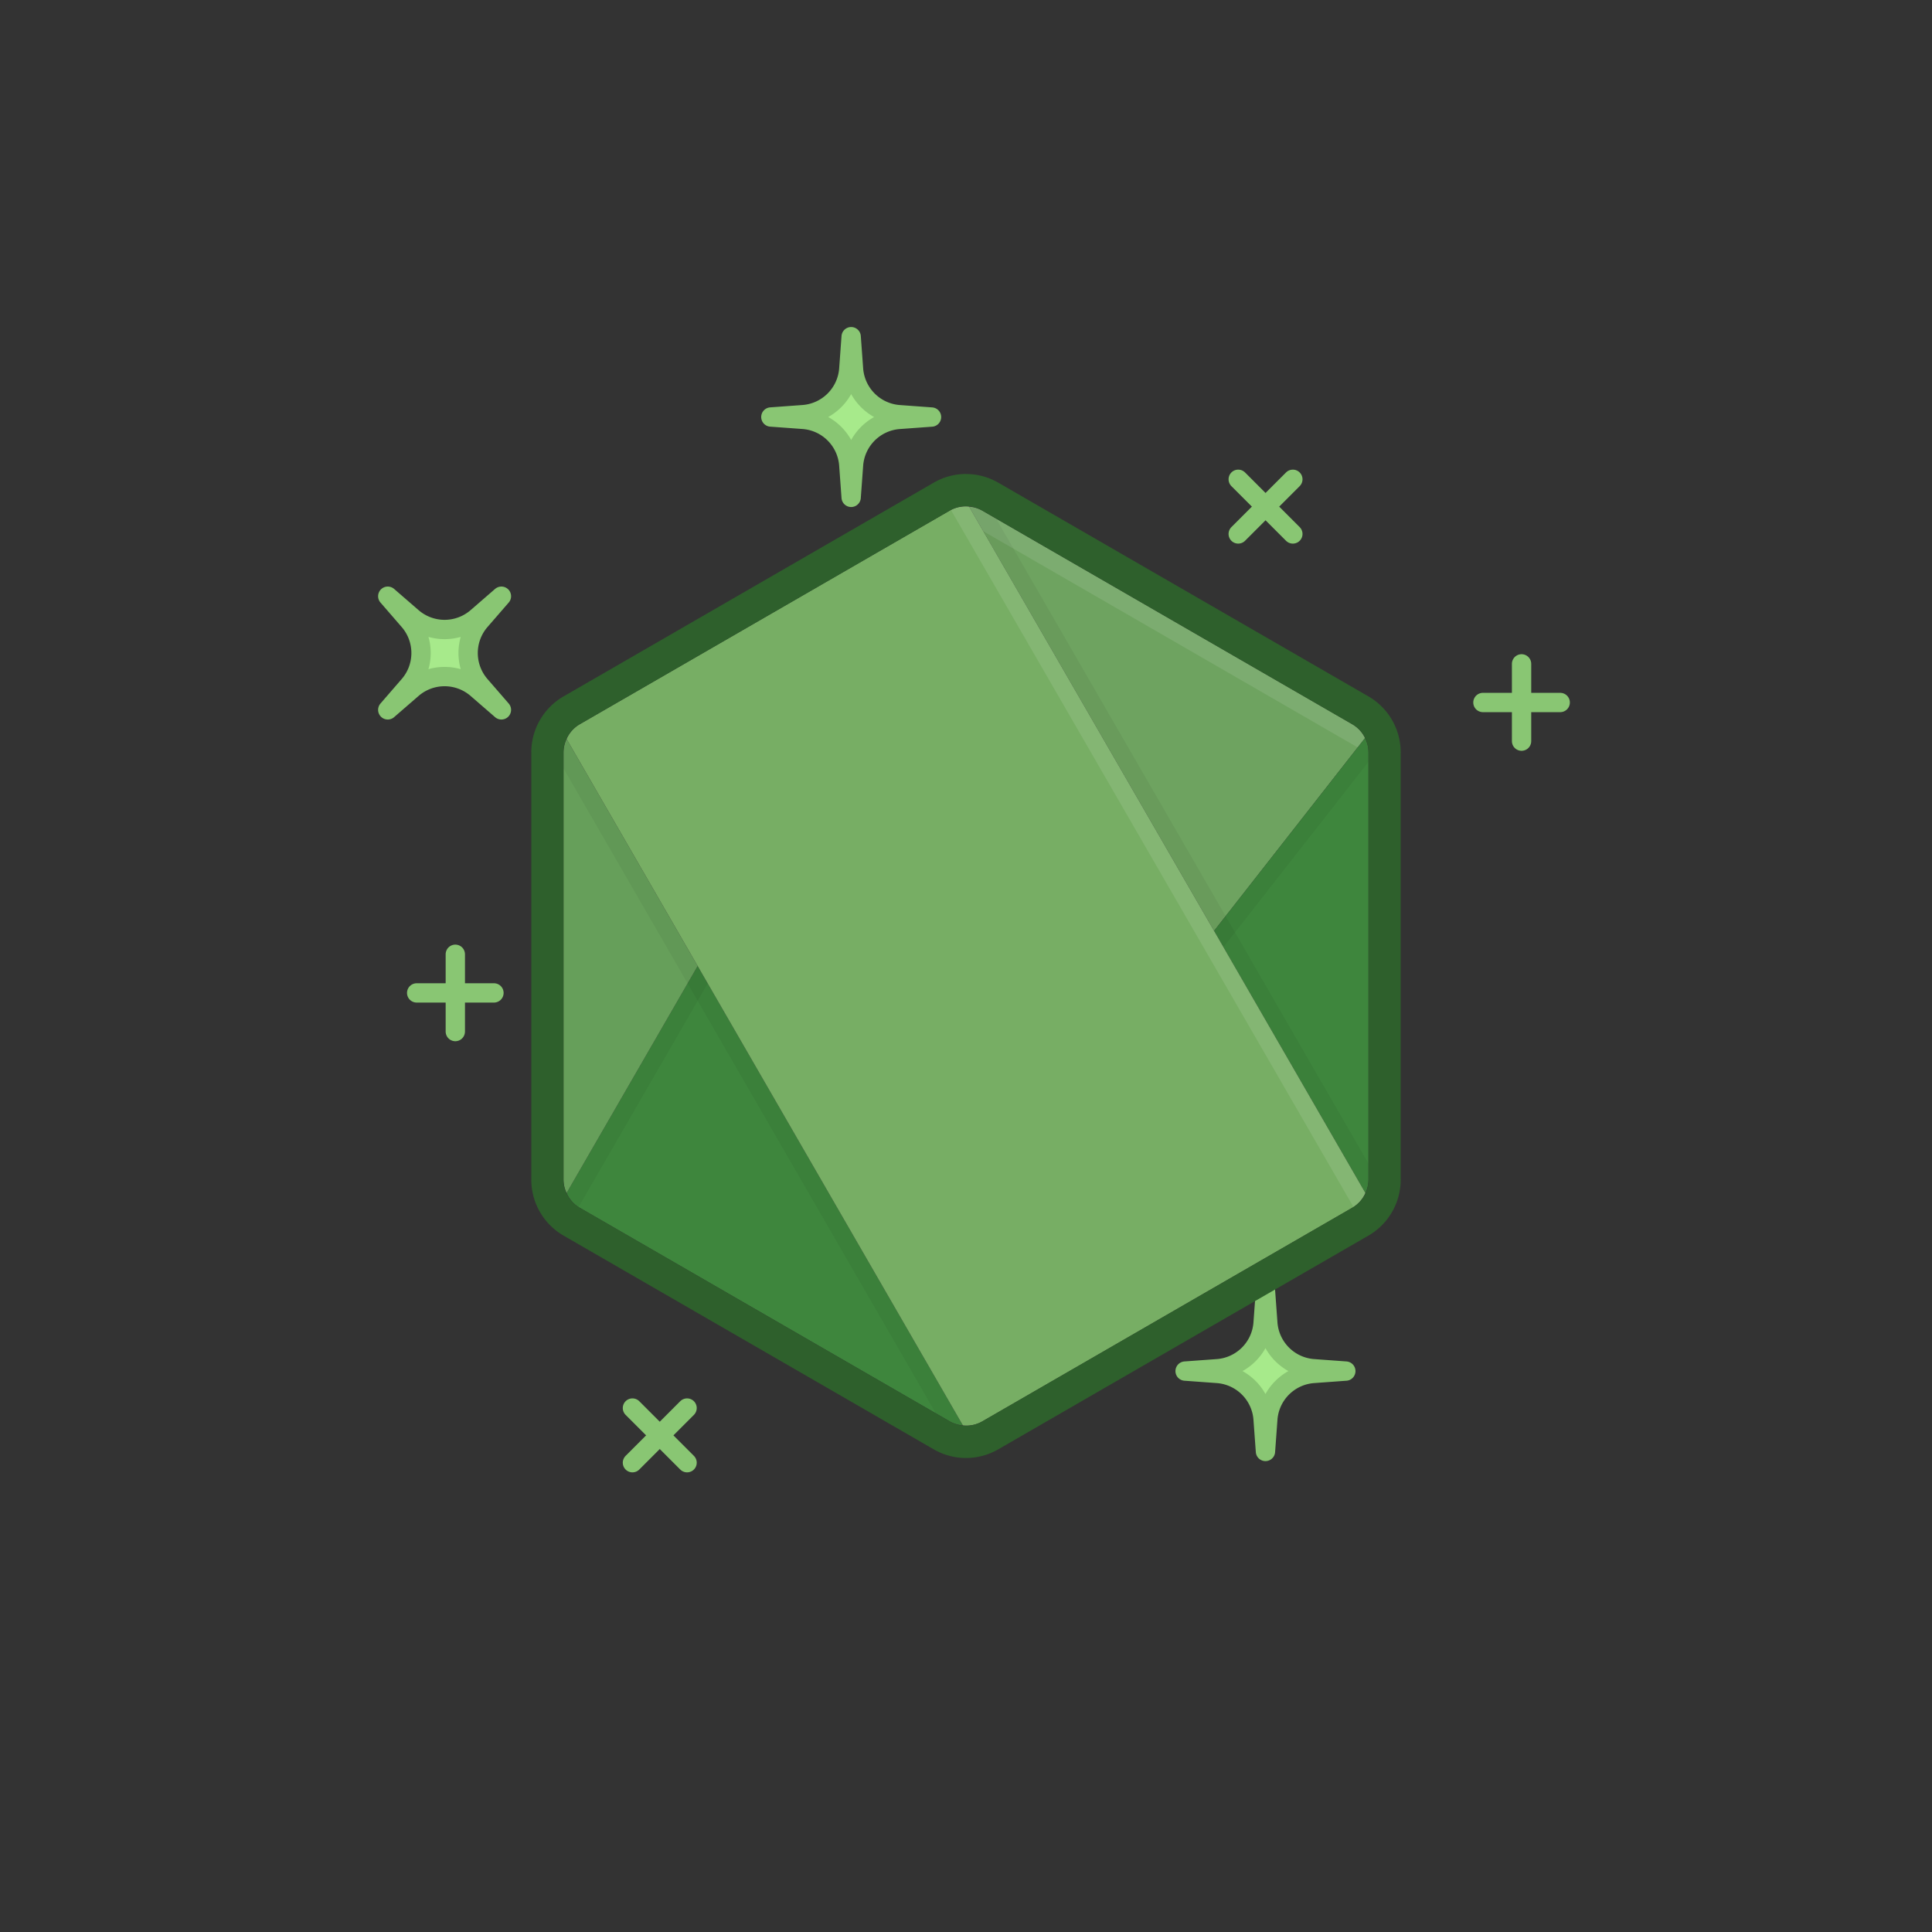 <svg id="nodejs" xmlns="http://www.w3.org/2000/svg" viewBox="0 0 100 100"><rect x="0" y="0" width="100" height="100" fill="#333333" stroke="none"/><title>nodejs</title><g id="stars"><path d="M20.071,36.742l1.1-1.269a2.557,2.557,0,0,0,0-3.344l-1.1-1.269,1.269,1.1a2.557,2.557,0,0,0,3.344,0l1.269-1.1-1.1,1.269a2.557,2.557,0,0,0,0,3.344l1.1,1.269-1.269-1.1a2.557,2.557,0,0,0-3.344,0Z" fill="#a7ea8b" stroke="#89c673" stroke-linecap="round" stroke-linejoin="round"/><path d="M44.056,25.743L43.934,24.07a2.557,2.557,0,0,0-2.364-2.364L39.9,21.584l1.673-.122A2.557,2.557,0,0,0,43.934,19.1l0.122-1.673L44.178,19.1a2.557,2.557,0,0,0,2.364,2.364l1.673,0.122-1.673.122a2.557,2.557,0,0,0-2.364,2.364Z" fill="#a7ea8b" stroke="#89c673" stroke-linecap="round" stroke-linejoin="round"/><line x1="78.756" y1="34.361" x2="78.756" y2="38.361" fill="#a7ea8b" stroke="#89c673" stroke-linecap="round" stroke-linejoin="round"/><line x1="80.756" y1="36.361" x2="76.756" y2="36.361" fill="#a7ea8b" stroke="#89c673" stroke-linecap="round" stroke-linejoin="round"/><line x1="66.918" y1="24.808" x2="64.09" y2="27.637" fill="#a7ea8b" stroke="#89c673" stroke-linecap="round" stroke-linejoin="round"/><line x1="66.918" y1="27.637" x2="64.09" y2="24.808" fill="#a7ea8b" stroke="#89c673" stroke-linecap="round" stroke-linejoin="round"/><line x1="23.567" y1="49.393" x2="23.567" y2="53.393" fill="#a7ea8b" stroke="#89c673" stroke-linecap="round" stroke-linejoin="round"/><line x1="25.567" y1="51.393" x2="21.567" y2="51.393" fill="#a7ea8b" stroke="#89c673" stroke-linecap="round" stroke-linejoin="round"/><line x1="35.563" y1="72.88" x2="32.735" y2="75.709" fill="#a7ea8b" stroke="#89c673" stroke-linecap="round" stroke-linejoin="round"/><line x1="35.563" y1="75.709" x2="32.735" y2="72.88" fill="#a7ea8b" stroke="#89c673" stroke-linecap="round" stroke-linejoin="round"/><path d="M65.5,75.126l-0.122-1.673a2.557,2.557,0,0,0-2.364-2.364l-1.673-.122,1.673-.122a2.557,2.557,0,0,0,2.364-2.364L65.5,66.808l0.122,1.673a2.557,2.557,0,0,0,2.364,2.364l1.673,0.122-1.673.122a2.557,2.557,0,0,0-2.364,2.364Z" fill="#a7ea8b" stroke="#89c673" stroke-linecap="round" stroke-linejoin="round"/></g><polygon points="30 62.509 30 62.509 39.583 68.042 30 62.509" fill="#77ae64"/><polygon points="30 62.509 30 62.509 39.583 68.042 30 62.509 30 62.509"/><rect width="100" height="100" fill="none"/><path d="M50.833,26.425a1.65,1.65,0,0,0-.672-0.2L62.84,48.183,70.652,38.2A1.654,1.654,0,0,0,70,37.491Z" fill="#6ea360"/><path d="M70.833,38.934a1.655,1.655,0,0,0-.181-0.731L62.84,48.183l7.832,13.566a1.651,1.651,0,0,0,.161-0.683V38.934Z" fill="#3e863d"/><path d="M49.839,73.777L36.111,50,29.328,61.749a1.653,1.653,0,0,0,.672.76l9.584,5.533,9.583,5.533A1.65,1.65,0,0,0,49.839,73.777Z" fill="#3e863d"/><path d="M29.167,61.066a1.651,1.651,0,0,0,.161.683L36.111,50,29.328,38.251a1.651,1.651,0,0,0-.161.683V61.066Z" fill="#669f5a"/><path d="M63.923,48.26h0l6.01-7.678h0l0.9-1.15v-0.5a1.655,1.655,0,0,0-.181-0.731L62.84,48.183l0.485,0.84Z" opacity="0.05"/><path d="M62.84,48.183L50.161,26.223a1.653,1.653,0,0,0-.994.2L30,37.491a1.653,1.653,0,0,0-.672.76L36.111,50,49.839,73.777a1.653,1.653,0,0,0,.994-0.2L70,62.509a1.653,1.653,0,0,0,.672-0.76Z" fill="#77ae64"/><path d="M49.672,27.176h0l1.15,1.992,19.231,33.3a1.664,1.664,0,0,0,.619-0.716L62.84,48.183,50.161,26.223c-0.06-.006-0.12-0.009-0.181-0.009a1.625,1.625,0,0,0-.756.188Z" fill="#fff" opacity="0.1"/><path d="M52.459,28.4h0l17.027,9.831h0l0.787,0.454,0.379-.485A1.654,1.654,0,0,0,70,37.491L50.833,26.425a1.65,1.65,0,0,0-.672-0.2L50.9,27.5Z" fill="#fff" opacity="0.1"/><path d="M70.833,60.228L63.62,47.733,51.559,26.844l-0.726-.419a1.652,1.652,0,0,0-.339-0.14,1.928,1.928,0,0,0-.333-0.062h0L63.435,49.214l7.237,12.535h0a1.65,1.65,0,0,0,.161-0.683V60.228Z" opacity="0.05"/><path d="M50,26.2a1.666,1.666,0,0,1,.833.223L70,37.491a1.667,1.667,0,0,1,.833,1.443V61.066A1.667,1.667,0,0,1,70,62.509L50.833,73.575a1.667,1.667,0,0,1-1.667,0L30,62.509a1.667,1.667,0,0,1-.833-1.443V38.934A1.667,1.667,0,0,1,30,37.491L49.167,26.425A1.666,1.666,0,0,1,50,26.2m0-1.667a3.338,3.338,0,0,0-1.667.447L29.167,36.047A3.343,3.343,0,0,0,27.5,38.934V61.066a3.343,3.343,0,0,0,1.667,2.887L48.333,75.019a3.333,3.333,0,0,0,3.333,0L70.833,63.953A3.343,3.343,0,0,0,72.5,61.066V38.934a3.343,3.343,0,0,0-1.667-2.887L51.667,24.981A3.338,3.338,0,0,0,50,24.535h0Z" fill="#2e602c"/><path d="M29.951,62.469l4.9-8.481L36.111,51.8h0l0.52-.9-0.52-.9L29.328,61.749A1.662,1.662,0,0,0,29.951,62.469Z" opacity="0.05"/><path d="M29.167,39.772L36.38,52.266l12.061,20.89,0.726,0.419a1.652,1.652,0,0,0,.339.14,1.928,1.928,0,0,0,.333.062h0L36.565,50.786,29.328,38.251h0a1.65,1.65,0,0,0-.161.683v0.838Z" opacity="0.05"/></svg>